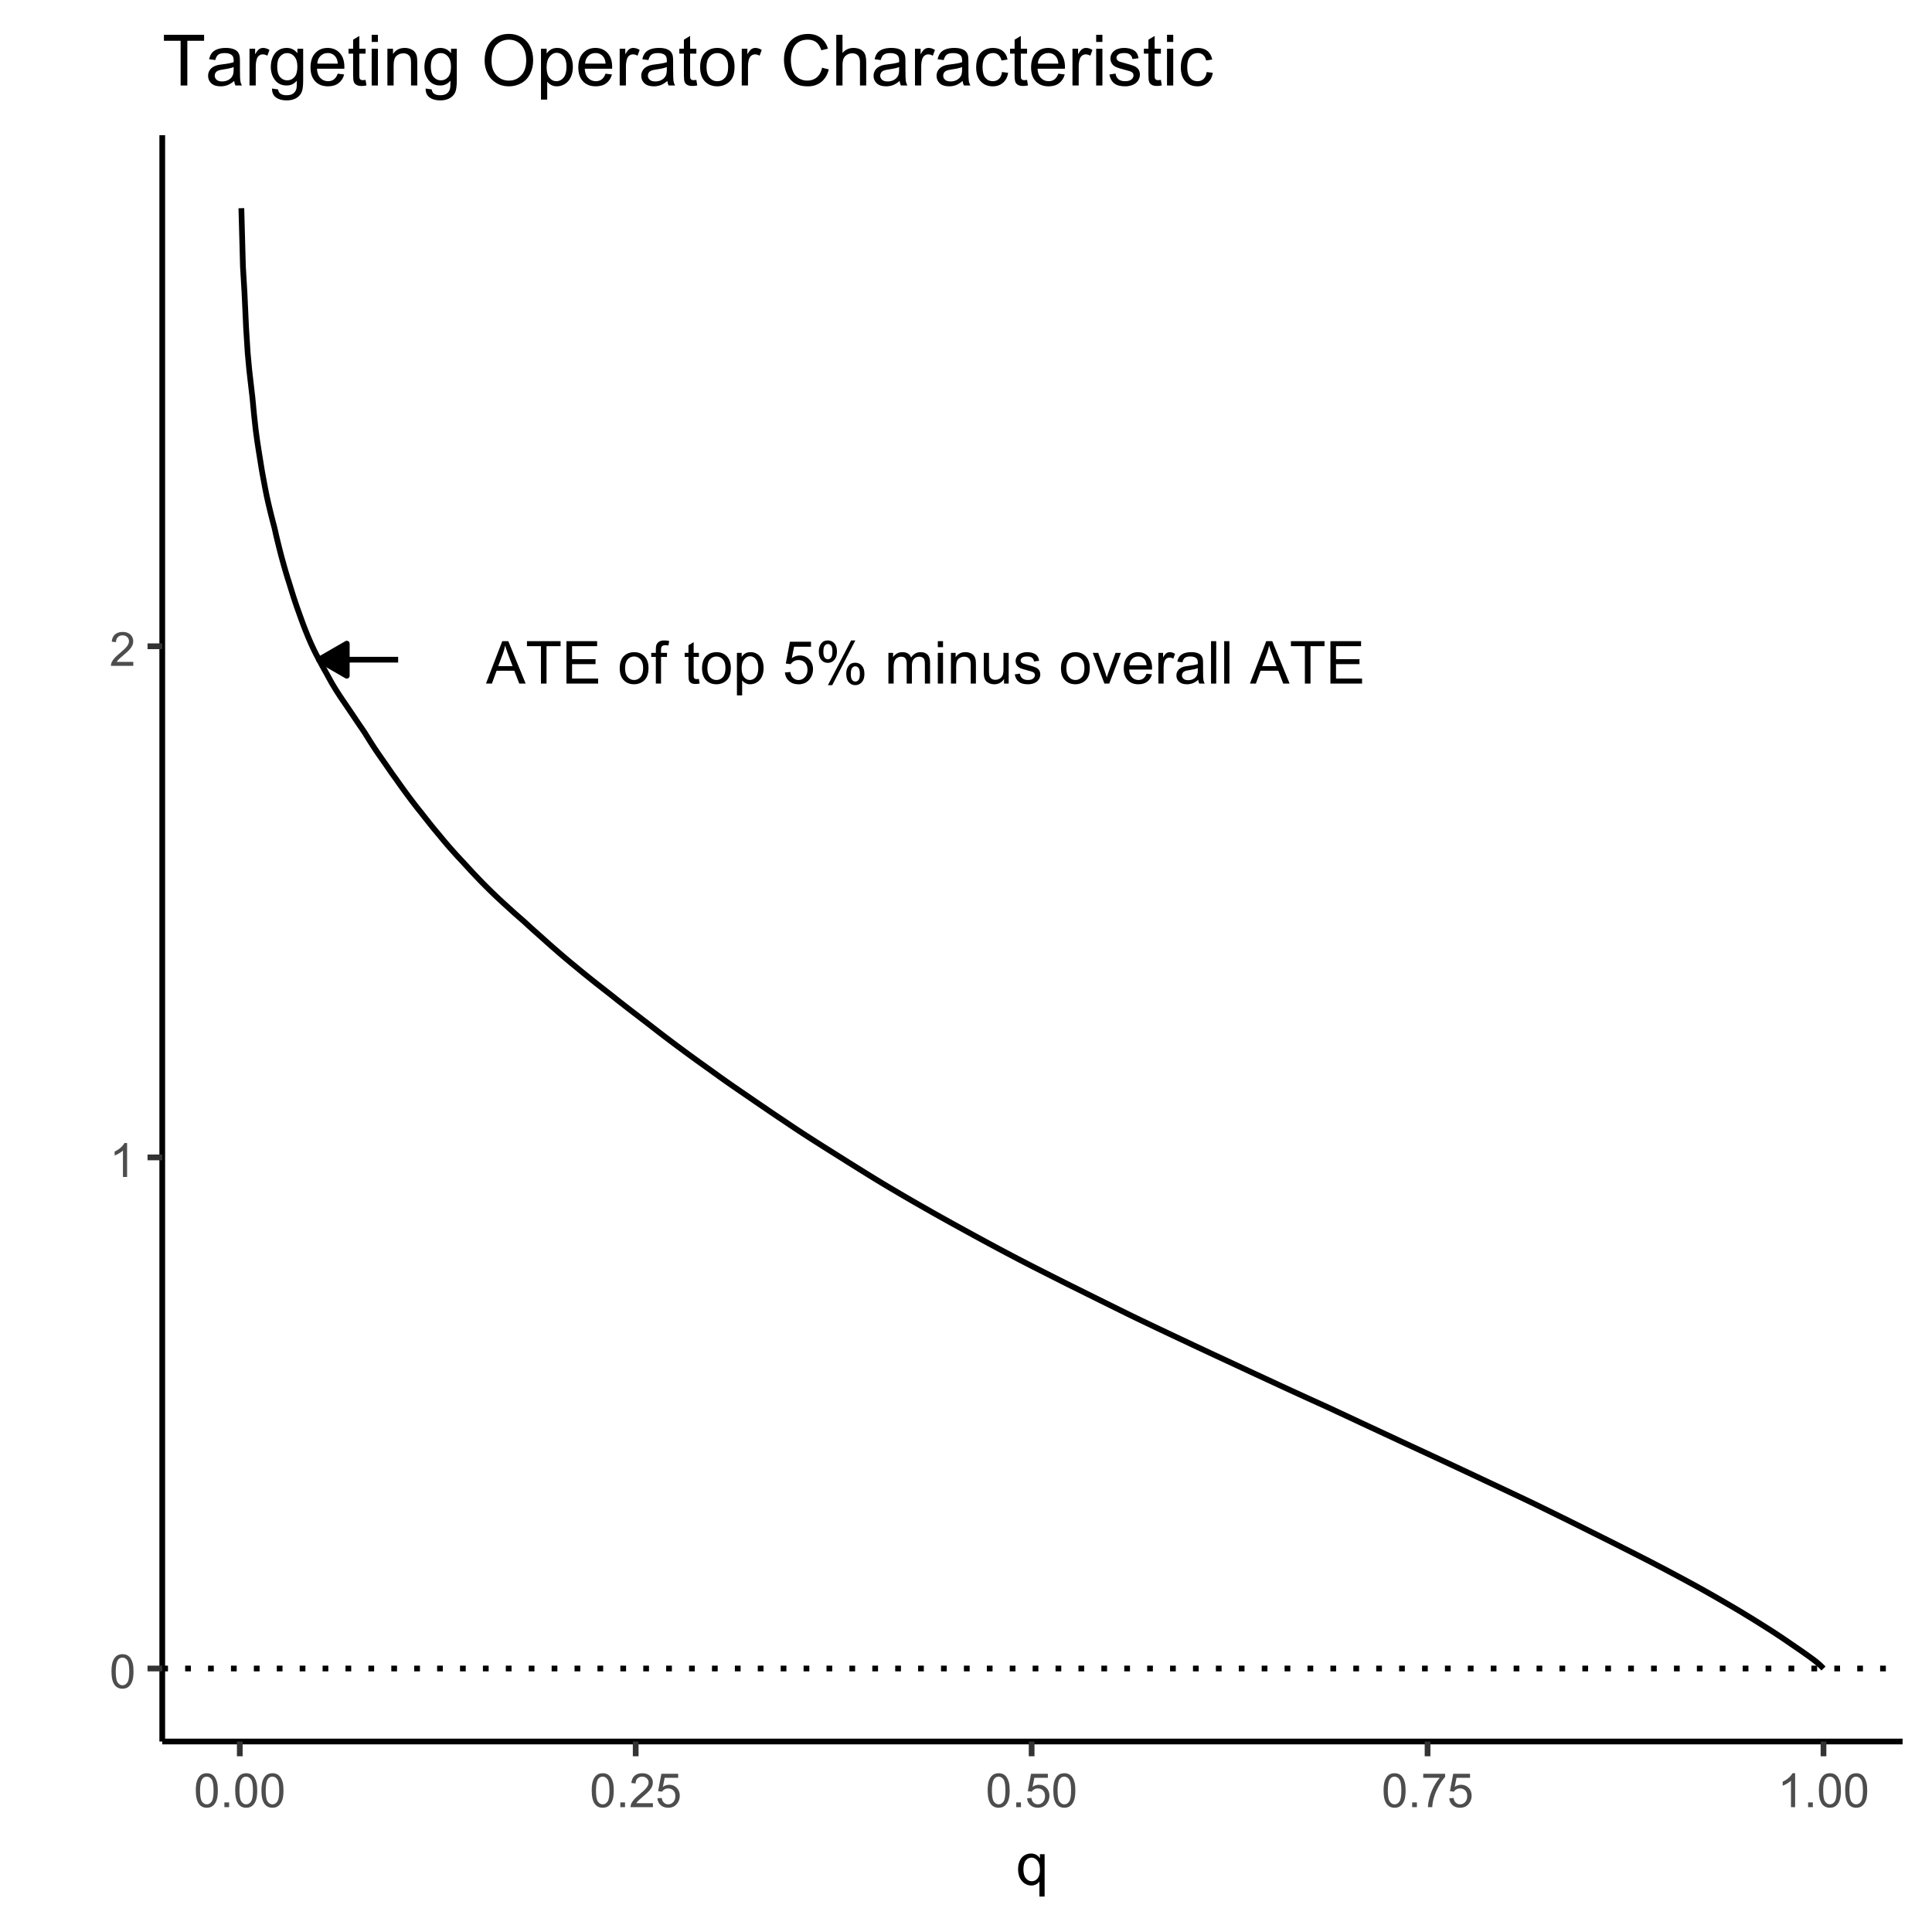 <?xml version="1.0" encoding="UTF-8"?>
<svg xmlns="http://www.w3.org/2000/svg" xmlns:xlink="http://www.w3.org/1999/xlink" width="360" height="360" viewBox="0 0 360 360">
<defs>
<g>
<g id="glyph-0-0">
<path d="M -0.016 0 L 3.02 -7.902 L 4.145 -7.902 L 7.379 0 L 6.188 0 L 5.266 -2.395 L 1.961 -2.395 L 1.094 0 L -0.016 0 M 2.266 -3.246 L 4.941 -3.246 L 4.117 -5.434 C 3.867 -6.098 3.68 -6.645 3.559 -7.074 C 3.457 -6.566 3.316 -6.062 3.133 -5.562 Z M 2.266 -3.246 "/>
</g>
<g id="glyph-0-1">
<path d="M 2.863 0 L 2.863 -6.969 L 0.258 -6.969 L 0.258 -7.902 L 6.523 -7.902 L 6.523 -6.969 L 3.906 -6.969 L 3.906 0 Z M 2.863 0 "/>
</g>
<g id="glyph-0-2">
<path d="M 0.875 0 L 0.875 -7.902 L 6.586 -7.902 L 6.586 -6.969 L 1.918 -6.969 L 1.918 -4.551 L 6.289 -4.551 L 6.289 -3.621 L 1.918 -3.621 L 1.918 -0.934 L 6.77 -0.934 L 6.77 0 Z M 0.875 0 "/>
</g>
<g id="glyph-0-3">
</g>
<g id="glyph-0-4">
<path d="M 0.367 -2.863 C 0.367 -3.922 0.66 -4.707 1.25 -5.219 C 1.742 -5.641 2.344 -5.855 3.051 -5.855 C 3.84 -5.855 4.48 -5.598 4.98 -5.082 C 5.48 -4.566 5.73 -3.852 5.73 -2.941 C 5.73 -2.207 5.621 -1.629 5.398 -1.203 C 5.176 -0.781 4.855 -0.453 4.434 -0.223 C 4.012 0.012 3.551 0.129 3.051 0.129 C 2.25 0.129 1.602 -0.129 1.109 -0.641 C 0.613 -1.156 0.367 -1.895 0.367 -2.863 M 1.363 -2.863 C 1.363 -2.129 1.523 -1.582 1.844 -1.215 C 2.164 -0.852 2.566 -0.668 3.051 -0.668 C 3.531 -0.668 3.934 -0.852 4.254 -1.219 C 4.574 -1.586 4.734 -2.145 4.734 -2.895 C 4.734 -3.602 4.57 -4.141 4.25 -4.504 C 3.93 -4.867 3.527 -5.051 3.051 -5.051 C 2.566 -5.051 2.164 -4.871 1.844 -4.508 C 1.523 -4.145 1.363 -3.594 1.363 -2.863 Z M 1.363 -2.863 "/>
</g>
<g id="glyph-0-5">
<path d="M 0.961 0 L 0.961 -4.969 L 0.102 -4.969 L 0.102 -5.727 L 0.961 -5.727 L 0.961 -6.332 C 0.961 -6.719 0.992 -7.004 1.062 -7.191 C 1.156 -7.441 1.32 -7.645 1.555 -7.801 C 1.789 -7.961 2.121 -8.039 2.543 -8.039 C 2.816 -8.039 3.121 -8.004 3.449 -7.941 L 3.305 -7.094 C 3.102 -7.129 2.914 -7.148 2.734 -7.148 C 2.438 -7.148 2.23 -7.086 2.109 -6.961 C 1.984 -6.832 1.926 -6.598 1.926 -6.254 L 1.926 -5.727 L 3.039 -5.727 L 3.039 -4.969 L 1.926 -4.969 L 1.926 0 Z M 0.961 0 "/>
</g>
<g id="glyph-0-6">
<path d="M 2.848 -0.867 L 2.984 -0.012 C 2.715 0.047 2.469 0.074 2.254 0.074 C 1.902 0.074 1.629 0.02 1.434 -0.09 C 1.238 -0.203 1.102 -0.348 1.023 -0.531 C 0.945 -0.711 0.906 -1.094 0.906 -1.676 L 0.906 -4.969 L 0.195 -4.969 L 0.195 -5.727 L 0.906 -5.727 L 0.906 -7.141 L 1.871 -7.723 L 1.871 -5.727 L 2.848 -5.727 L 2.848 -4.969 L 1.871 -4.969 L 1.871 -1.621 C 1.871 -1.348 1.887 -1.168 1.922 -1.09 C 1.957 -1.012 2.012 -0.945 2.09 -0.898 C 2.168 -0.852 2.277 -0.832 2.422 -0.832 C 2.527 -0.832 2.672 -0.844 2.848 -0.867 Z M 2.848 -0.867 "/>
</g>
<g id="glyph-0-7">
<path d="M 0.727 2.195 L 0.727 -5.727 L 1.613 -5.727 L 1.613 -4.98 C 1.82 -5.273 2.055 -5.488 2.316 -5.637 C 2.582 -5.781 2.898 -5.855 3.273 -5.855 C 3.762 -5.855 4.191 -5.727 4.566 -5.477 C 4.941 -5.227 5.223 -4.871 5.41 -4.41 C 5.602 -3.953 5.699 -3.453 5.699 -2.906 C 5.699 -2.32 5.594 -1.793 5.383 -1.324 C 5.172 -0.855 4.867 -0.496 4.465 -0.246 C 4.066 0.004 3.645 0.129 3.203 0.129 C 2.879 0.129 2.59 0.062 2.332 -0.074 C 2.074 -0.211 1.863 -0.383 1.699 -0.594 L 1.699 2.195 L 0.727 2.195 M 1.605 -2.828 C 1.605 -2.094 1.754 -1.551 2.055 -1.195 C 2.352 -0.844 2.715 -0.668 3.137 -0.668 C 3.57 -0.668 3.938 -0.852 4.246 -1.215 C 4.551 -1.582 4.707 -2.145 4.707 -2.91 C 4.707 -3.641 4.555 -4.188 4.254 -4.551 C 3.957 -4.914 3.598 -5.094 3.18 -5.094 C 2.766 -5.094 2.402 -4.902 2.082 -4.516 C 1.766 -4.129 1.605 -3.566 1.605 -2.828 Z M 1.605 -2.828 "/>
</g>
<g id="glyph-0-8">
<path d="M 0.457 -2.07 L 1.477 -2.156 C 1.551 -1.66 1.727 -1.289 2.004 -1.039 C 2.277 -0.789 2.609 -0.664 2.996 -0.664 C 3.465 -0.664 3.859 -0.84 4.184 -1.191 C 4.508 -1.543 4.668 -2.012 4.668 -2.594 C 4.668 -3.145 4.512 -3.582 4.203 -3.902 C 3.891 -4.223 3.484 -4.383 2.98 -4.383 C 2.668 -4.383 2.387 -4.312 2.133 -4.168 C 1.883 -4.027 1.684 -3.844 1.543 -3.617 L 0.629 -3.734 L 1.395 -7.793 L 5.324 -7.793 L 5.324 -6.867 L 2.172 -6.867 L 1.746 -4.742 C 2.223 -5.074 2.719 -5.238 3.238 -5.238 C 3.93 -5.238 4.512 -5 4.984 -4.523 C 5.461 -4.043 5.699 -3.43 5.699 -2.68 C 5.699 -1.965 5.488 -1.348 5.074 -0.824 C 4.566 -0.184 3.875 0.133 2.996 0.133 C 2.277 0.133 1.691 -0.066 1.238 -0.469 C 0.781 -0.871 0.523 -1.406 0.457 -2.07 Z M 0.457 -2.07 "/>
</g>
<g id="glyph-0-9">
<path d="M 0.641 -6.004 C 0.641 -6.57 0.785 -7.051 1.066 -7.445 C 1.352 -7.84 1.762 -8.039 2.301 -8.039 C 2.797 -8.039 3.207 -7.859 3.535 -7.508 C 3.859 -7.152 4.02 -6.633 4.02 -5.945 C 4.02 -5.277 3.855 -4.762 3.527 -4.402 C 3.199 -4.039 2.793 -3.859 2.312 -3.859 C 1.836 -3.859 1.438 -4.039 1.117 -4.395 C 0.801 -4.75 0.641 -5.285 0.641 -6.004 M 2.328 -7.367 C 2.09 -7.367 1.887 -7.266 1.727 -7.055 C 1.566 -6.848 1.488 -6.465 1.488 -5.906 C 1.488 -5.402 1.57 -5.043 1.73 -4.84 C 1.891 -4.633 2.09 -4.527 2.328 -4.527 C 2.574 -4.527 2.773 -4.633 2.934 -4.84 C 3.094 -5.051 3.176 -5.43 3.176 -5.984 C 3.176 -6.492 3.094 -6.852 2.934 -7.059 C 2.77 -7.266 2.57 -7.367 2.328 -7.367 M 2.336 0.293 L 6.656 -8.039 L 7.445 -8.039 L 3.137 0.293 L 2.336 0.293 M 5.75 -1.855 C 5.75 -2.422 5.895 -2.902 6.176 -3.297 C 6.461 -3.691 6.875 -3.887 7.418 -3.887 C 7.914 -3.887 8.324 -3.711 8.648 -3.355 C 8.973 -3 9.137 -2.48 9.137 -1.797 C 9.137 -1.125 8.973 -0.613 8.645 -0.25 C 8.316 0.109 7.906 0.293 7.422 0.293 C 6.945 0.293 6.547 0.113 6.23 -0.246 C 5.91 -0.602 5.75 -1.141 5.75 -1.855 M 7.445 -3.219 C 7.199 -3.219 6.996 -3.113 6.836 -2.906 C 6.68 -2.695 6.598 -2.312 6.598 -1.758 C 6.598 -1.254 6.68 -0.898 6.84 -0.691 C 7.004 -0.48 7.203 -0.379 7.438 -0.379 C 7.688 -0.379 7.891 -0.48 8.051 -0.691 C 8.211 -0.898 8.289 -1.281 8.289 -1.832 C 8.289 -2.344 8.211 -2.703 8.047 -2.906 C 7.887 -3.113 7.684 -3.219 7.445 -3.219 Z M 7.445 -3.219 "/>
</g>
<g id="glyph-0-10">
<path d="M 0.727 0 L 0.727 -5.727 L 1.594 -5.727 L 1.594 -4.922 C 1.773 -5.203 2.016 -5.426 2.312 -5.598 C 2.609 -5.77 2.949 -5.855 3.332 -5.855 C 3.754 -5.855 4.102 -5.766 4.375 -5.59 C 4.645 -5.414 4.836 -5.168 4.949 -4.852 C 5.402 -5.52 5.992 -5.855 6.715 -5.855 C 7.285 -5.855 7.723 -5.695 8.027 -5.383 C 8.332 -5.066 8.484 -4.582 8.484 -3.93 L 8.484 0 L 7.52 0 L 7.52 -3.605 C 7.52 -3.996 7.488 -4.273 7.426 -4.445 C 7.363 -4.613 7.25 -4.754 7.082 -4.855 C 6.918 -4.961 6.723 -5.012 6.5 -5.012 C 6.098 -5.012 5.766 -4.879 5.5 -4.613 C 5.23 -4.344 5.098 -3.914 5.098 -3.324 L 5.098 0 L 4.129 0 L 4.129 -3.719 C 4.129 -4.152 4.051 -4.473 3.891 -4.691 C 3.734 -4.906 3.477 -5.012 3.117 -5.012 C 2.844 -5.012 2.59 -4.941 2.359 -4.797 C 2.125 -4.652 1.957 -4.445 1.855 -4.168 C 1.75 -3.891 1.699 -3.492 1.699 -2.969 L 1.699 0 Z M 0.727 0 "/>
</g>
<g id="glyph-0-11">
<path d="M 0.734 -6.785 L 0.734 -7.902 L 1.703 -7.902 L 1.703 -6.785 L 0.734 -6.785 M 0.734 0 L 0.734 -5.727 L 1.703 -5.727 L 1.703 0 Z M 0.734 0 "/>
</g>
<g id="glyph-0-12">
<path d="M 0.727 0 L 0.727 -5.727 L 1.602 -5.727 L 1.602 -4.91 C 2.02 -5.539 2.629 -5.855 3.422 -5.855 C 3.77 -5.855 4.086 -5.793 4.375 -5.668 C 4.664 -5.543 4.879 -5.383 5.023 -5.18 C 5.168 -4.98 5.27 -4.738 5.324 -4.465 C 5.363 -4.285 5.379 -3.969 5.379 -3.52 L 5.379 0 L 4.41 0 L 4.41 -3.48 C 4.41 -3.879 4.371 -4.172 4.297 -4.367 C 4.223 -4.566 4.086 -4.723 3.895 -4.84 C 3.703 -4.953 3.477 -5.012 3.219 -5.012 C 2.805 -5.012 2.449 -4.883 2.148 -4.621 C 1.848 -4.355 1.699 -3.859 1.699 -3.125 L 1.699 0 Z M 0.727 0 "/>
</g>
<g id="glyph-0-13">
<path d="M 4.48 0 L 4.48 -0.84 C 4.035 -0.195 3.43 0.129 2.664 0.129 C 2.324 0.129 2.008 0.066 1.719 -0.066 C 1.426 -0.195 1.207 -0.355 1.066 -0.551 C 0.922 -0.75 0.824 -0.988 0.766 -1.273 C 0.727 -1.461 0.707 -1.766 0.707 -2.18 L 0.707 -5.727 L 1.676 -5.727 L 1.676 -2.551 C 1.676 -2.043 1.695 -1.703 1.734 -1.527 C 1.797 -1.27 1.926 -1.07 2.125 -0.926 C 2.32 -0.777 2.566 -0.707 2.855 -0.707 C 3.148 -0.707 3.422 -0.781 3.676 -0.93 C 3.93 -1.078 4.113 -1.281 4.219 -1.539 C 4.324 -1.797 4.379 -2.168 4.379 -2.656 L 4.379 -5.727 L 5.348 -5.727 L 5.348 0 Z M 4.48 0 "/>
</g>
<g id="glyph-0-14">
<path d="M 0.34 -1.707 L 1.301 -1.859 C 1.352 -1.477 1.504 -1.18 1.75 -0.977 C 1.996 -0.77 2.34 -0.668 2.781 -0.668 C 3.227 -0.668 3.559 -0.758 3.773 -0.941 C 3.988 -1.121 4.098 -1.336 4.098 -1.578 C 4.098 -1.797 4 -1.973 3.812 -2.098 C 3.68 -2.184 3.348 -2.293 2.82 -2.426 C 2.109 -2.605 1.613 -2.762 1.34 -2.891 C 1.066 -3.023 0.855 -3.203 0.715 -3.438 C 0.574 -3.668 0.5 -3.926 0.5 -4.203 C 0.5 -4.461 0.559 -4.695 0.676 -4.914 C 0.793 -5.129 0.953 -5.312 1.152 -5.457 C 1.305 -5.566 1.512 -5.66 1.77 -5.738 C 2.031 -5.816 2.312 -5.855 2.609 -5.855 C 3.059 -5.855 3.453 -5.789 3.793 -5.66 C 4.133 -5.531 4.383 -5.355 4.543 -5.133 C 4.707 -4.914 4.816 -4.617 4.879 -4.246 L 3.93 -4.117 C 3.887 -4.414 3.762 -4.645 3.555 -4.809 C 3.348 -4.973 3.055 -5.055 2.68 -5.055 C 2.234 -5.055 1.914 -4.984 1.727 -4.836 C 1.535 -4.688 1.438 -4.516 1.438 -4.316 C 1.438 -4.191 1.48 -4.078 1.559 -3.977 C 1.637 -3.875 1.762 -3.789 1.93 -3.719 C 2.027 -3.684 2.312 -3.602 2.785 -3.473 C 3.473 -3.289 3.953 -3.137 4.223 -3.02 C 4.496 -2.906 4.707 -2.734 4.863 -2.512 C 5.016 -2.289 5.094 -2.012 5.094 -1.684 C 5.094 -1.359 5 -1.055 4.812 -0.77 C 4.621 -0.484 4.352 -0.262 3.996 -0.105 C 3.637 0.051 3.234 0.129 2.785 0.129 C 2.043 0.129 1.477 -0.023 1.086 -0.336 C 0.695 -0.645 0.449 -1.102 0.34 -1.707 Z M 0.34 -1.707 "/>
</g>
<g id="glyph-0-15">
<path d="M 2.316 0 L 0.141 -5.727 L 1.164 -5.727 L 2.395 -2.297 C 2.527 -1.926 2.648 -1.543 2.762 -1.145 C 2.848 -1.445 2.965 -1.809 3.121 -2.23 L 4.395 -5.727 L 5.391 -5.727 L 3.223 0 Z M 2.316 0 "/>
</g>
<g id="glyph-0-16">
<path d="M 4.648 -1.844 L 5.648 -1.719 C 5.492 -1.133 5.199 -0.68 4.77 -0.355 C 4.344 -0.031 3.797 0.129 3.133 0.129 C 2.293 0.129 1.629 -0.129 1.141 -0.645 C 0.648 -1.16 0.402 -1.883 0.402 -2.812 C 0.402 -3.777 0.652 -4.523 1.148 -5.055 C 1.645 -5.59 2.289 -5.855 3.078 -5.855 C 3.844 -5.855 4.469 -5.594 4.953 -5.074 C 5.438 -4.551 5.68 -3.816 5.68 -2.875 C 5.68 -2.816 5.68 -2.73 5.676 -2.613 L 1.406 -2.613 C 1.441 -1.984 1.621 -1.504 1.941 -1.168 C 2.262 -0.836 2.66 -0.668 3.137 -0.668 C 3.492 -0.668 3.797 -0.762 4.047 -0.949 C 4.301 -1.137 4.5 -1.434 4.648 -1.844 M 1.461 -3.414 L 4.656 -3.414 C 4.613 -3.895 4.492 -4.254 4.289 -4.496 C 3.98 -4.871 3.582 -5.055 3.09 -5.055 C 2.645 -5.055 2.27 -4.906 1.965 -4.609 C 1.66 -4.312 1.492 -3.91 1.461 -3.414 Z M 1.461 -3.414 "/>
</g>
<g id="glyph-0-17">
<path d="M 0.719 0 L 0.719 -5.727 L 1.59 -5.727 L 1.59 -4.855 C 1.812 -5.262 2.02 -5.531 2.207 -5.66 C 2.395 -5.789 2.605 -5.855 2.828 -5.855 C 3.156 -5.855 3.488 -5.75 3.828 -5.543 L 3.492 -4.641 C 3.254 -4.781 3.02 -4.852 2.781 -4.852 C 2.57 -4.852 2.379 -4.789 2.211 -4.66 C 2.043 -4.531 1.922 -4.355 1.848 -4.129 C 1.742 -3.785 1.688 -3.406 1.688 -2.996 L 1.688 0 Z M 0.719 0 "/>
</g>
<g id="glyph-0-18">
<path d="M 4.465 -0.707 C 4.105 -0.402 3.758 -0.184 3.426 -0.059 C 3.094 0.066 2.738 0.129 2.355 0.129 C 1.727 0.129 1.242 -0.023 0.906 -0.332 C 0.566 -0.641 0.398 -1.031 0.398 -1.508 C 0.398 -1.789 0.461 -2.047 0.59 -2.277 C 0.719 -2.508 0.887 -2.695 1.09 -2.836 C 1.297 -2.977 1.531 -3.082 1.789 -3.152 C 1.98 -3.203 2.27 -3.254 2.652 -3.301 C 3.434 -3.391 4.012 -3.504 4.383 -3.633 C 4.387 -3.766 4.387 -3.852 4.387 -3.887 C 4.387 -4.281 4.297 -4.559 4.113 -4.723 C 3.863 -4.941 3.496 -5.051 3.008 -5.051 C 2.551 -5.051 2.215 -4.973 1.996 -4.812 C 1.781 -4.652 1.617 -4.367 1.516 -3.961 L 0.566 -4.09 C 0.652 -4.496 0.793 -4.824 0.992 -5.074 C 1.191 -5.324 1.477 -5.516 1.848 -5.652 C 2.223 -5.785 2.656 -5.855 3.148 -5.855 C 3.637 -5.855 4.035 -5.797 4.34 -5.68 C 4.645 -5.566 4.871 -5.422 5.012 -5.246 C 5.156 -5.074 5.258 -4.852 5.316 -4.586 C 5.348 -4.422 5.363 -4.125 5.363 -3.691 L 5.363 -2.398 C 5.363 -1.496 5.383 -0.926 5.426 -0.688 C 5.469 -0.449 5.547 -0.219 5.672 0 L 4.656 0 C 4.559 -0.203 4.492 -0.438 4.465 -0.707 M 4.383 -2.875 C 4.031 -2.73 3.504 -2.605 2.797 -2.508 C 2.398 -2.449 2.117 -2.383 1.953 -2.312 C 1.785 -2.242 1.66 -2.137 1.57 -1.996 C 1.48 -1.859 1.434 -1.707 1.434 -1.535 C 1.434 -1.277 1.531 -1.062 1.727 -0.891 C 1.922 -0.719 2.211 -0.629 2.586 -0.629 C 2.961 -0.629 3.293 -0.711 3.586 -0.875 C 3.875 -1.039 4.09 -1.262 4.227 -1.547 C 4.332 -1.766 4.383 -2.09 4.383 -2.516 Z M 4.383 -2.875 "/>
</g>
<g id="glyph-0-19">
<path d="M 0.707 0 L 0.707 -7.902 L 1.676 -7.902 L 1.676 0 Z M 0.707 0 "/>
</g>
<g id="glyph-1-0">
<path d="M 0.367 -3.105 C 0.367 -3.852 0.441 -4.449 0.594 -4.906 C 0.75 -5.359 0.977 -5.711 1.277 -5.957 C 1.582 -6.203 1.961 -6.324 2.418 -6.324 C 2.758 -6.324 3.055 -6.258 3.309 -6.121 C 3.562 -5.984 3.773 -5.789 3.941 -5.531 C 4.105 -5.277 4.238 -4.965 4.332 -4.594 C 4.426 -4.227 4.473 -3.73 4.473 -3.105 C 4.473 -2.367 4.398 -1.77 4.246 -1.316 C 4.094 -0.863 3.867 -0.512 3.562 -0.266 C 3.262 -0.016 2.879 0.109 2.418 0.109 C 1.812 0.109 1.336 -0.109 0.988 -0.547 C 0.574 -1.07 0.367 -1.922 0.367 -3.105 M 1.16 -3.105 C 1.16 -2.074 1.281 -1.383 1.523 -1.043 C 1.766 -0.699 2.062 -0.527 2.418 -0.527 C 2.773 -0.527 3.074 -0.699 3.316 -1.043 C 3.559 -1.387 3.68 -2.074 3.68 -3.105 C 3.68 -4.145 3.559 -4.832 3.316 -5.172 C 3.074 -5.516 2.773 -5.684 2.41 -5.684 C 2.055 -5.684 1.773 -5.535 1.559 -5.234 C 1.293 -4.852 1.16 -4.141 1.16 -3.105 Z M 1.16 -3.105 "/>
</g>
<g id="glyph-1-1">
<path d="M 3.277 0 L 2.504 0 L 2.504 -4.93 C 2.32 -4.75 2.074 -4.574 1.773 -4.395 C 1.469 -4.219 1.199 -4.086 0.957 -3.996 L 0.957 -4.742 C 1.391 -4.945 1.77 -5.195 2.094 -5.484 C 2.418 -5.773 2.645 -6.055 2.781 -6.324 L 3.277 -6.324 Z M 3.277 0 "/>
</g>
<g id="glyph-1-2">
<path d="M 4.43 -0.742 L 4.43 0 L 0.266 0 C 0.262 -0.188 0.289 -0.367 0.355 -0.539 C 0.461 -0.82 0.633 -1.102 0.867 -1.375 C 1.098 -1.648 1.438 -1.969 1.879 -2.328 C 2.562 -2.891 3.023 -3.336 3.266 -3.664 C 3.508 -3.992 3.625 -4.301 3.625 -4.594 C 3.625 -4.898 3.516 -5.16 3.297 -5.367 C 3.078 -5.578 2.793 -5.684 2.441 -5.684 C 2.066 -5.684 1.77 -5.574 1.547 -5.352 C 1.324 -5.125 1.211 -4.816 1.207 -4.422 L 0.414 -4.504 C 0.469 -5.098 0.672 -5.547 1.027 -5.859 C 1.383 -6.168 1.859 -6.324 2.457 -6.324 C 3.062 -6.324 3.539 -6.156 3.895 -5.824 C 4.246 -5.488 4.422 -5.07 4.422 -4.578 C 4.422 -4.324 4.371 -4.078 4.266 -3.832 C 4.164 -3.59 3.992 -3.332 3.754 -3.062 C 3.516 -2.793 3.117 -2.426 2.562 -1.957 C 2.098 -1.566 1.801 -1.301 1.668 -1.164 C 1.535 -1.023 1.426 -0.883 1.34 -0.742 Z M 4.43 -0.742 "/>
</g>
<g id="glyph-1-3">
<path d="M 0.801 0 L 0.801 -0.883 L 1.68 -0.883 L 1.68 0 Z M 0.801 0 "/>
</g>
<g id="glyph-1-4">
<path d="M 0.367 -1.648 L 1.176 -1.719 C 1.238 -1.324 1.379 -1.027 1.598 -0.828 C 1.816 -0.629 2.078 -0.527 2.391 -0.527 C 2.762 -0.527 3.078 -0.668 3.336 -0.949 C 3.594 -1.23 3.723 -1.602 3.723 -2.066 C 3.723 -2.508 3.598 -2.855 3.348 -3.109 C 3.102 -3.367 2.777 -3.492 2.375 -3.492 C 2.125 -3.492 1.902 -3.438 1.703 -3.324 C 1.5 -3.211 1.344 -3.062 1.23 -2.883 L 0.504 -2.977 L 1.113 -6.215 L 4.246 -6.215 L 4.246 -5.473 L 1.73 -5.473 L 1.391 -3.781 C 1.77 -4.043 2.168 -4.176 2.582 -4.176 C 3.133 -4.176 3.598 -3.984 3.977 -3.605 C 4.352 -3.223 4.543 -2.734 4.543 -2.137 C 4.543 -1.566 4.375 -1.074 4.043 -0.656 C 3.641 -0.148 3.09 0.109 2.391 0.109 C 1.816 0.109 1.348 -0.055 0.984 -0.375 C 0.625 -0.695 0.418 -1.121 0.367 -1.648 Z M 0.367 -1.648 "/>
</g>
<g id="glyph-1-5">
<path d="M 0.418 -5.473 L 0.418 -6.219 L 4.496 -6.219 L 4.496 -5.617 C 4.094 -5.188 3.695 -4.621 3.301 -3.914 C 2.91 -3.207 2.605 -2.48 2.391 -1.73 C 2.234 -1.203 2.137 -0.629 2.094 0 L 1.297 0 C 1.305 -0.496 1.402 -1.094 1.59 -1.797 C 1.777 -2.496 2.043 -3.176 2.391 -3.828 C 2.738 -4.477 3.109 -5.027 3.504 -5.473 Z M 0.418 -5.473 "/>
</g>
<g id="glyph-2-0">
<path d="M 4.359 2.188 L 4.359 -0.605 C 4.211 -0.395 4 -0.219 3.73 -0.082 C 3.461 0.059 3.172 0.129 2.867 0.129 C 2.191 0.129 1.609 -0.141 1.121 -0.684 C 0.633 -1.223 0.387 -1.965 0.387 -2.906 C 0.387 -3.48 0.484 -3.992 0.684 -4.445 C 0.883 -4.902 1.172 -5.246 1.551 -5.48 C 1.926 -5.715 2.344 -5.832 2.793 -5.832 C 3.5 -5.832 4.055 -5.535 4.457 -4.941 L 4.457 -5.703 L 5.328 -5.703 L 5.328 2.188 L 4.359 2.188 M 1.379 -2.867 C 1.379 -2.133 1.535 -1.582 1.844 -1.215 C 2.148 -0.848 2.52 -0.664 2.949 -0.664 C 3.359 -0.664 3.715 -0.84 4.012 -1.191 C 4.309 -1.539 4.457 -2.07 4.457 -2.781 C 4.457 -3.543 4.301 -4.113 3.988 -4.496 C 3.676 -4.879 3.309 -5.07 2.883 -5.07 C 2.465 -5.07 2.109 -4.891 1.816 -4.535 C 1.527 -4.18 1.379 -3.625 1.379 -2.867 Z M 1.379 -2.867 "/>
</g>
<g id="glyph-3-0">
<path d="M 3.422 0 L 3.422 -8.332 L 0.309 -8.332 L 0.309 -9.449 L 7.797 -9.449 L 7.797 -8.332 L 4.672 -8.332 L 4.672 0 Z M 3.422 0 "/>
</g>
<g id="glyph-3-1">
<path d="M 5.336 -0.844 C 4.906 -0.48 4.492 -0.223 4.098 -0.07 C 3.699 0.078 3.273 0.156 2.816 0.156 C 2.066 0.156 1.488 -0.027 1.082 -0.395 C 0.68 -0.766 0.477 -1.234 0.477 -1.805 C 0.477 -2.141 0.555 -2.445 0.707 -2.723 C 0.859 -3 1.059 -3.223 1.305 -3.391 C 1.551 -3.559 1.832 -3.684 2.141 -3.77 C 2.367 -3.832 2.711 -3.887 3.172 -3.945 C 4.109 -4.055 4.797 -4.188 5.238 -4.344 C 5.246 -4.504 5.246 -4.605 5.246 -4.648 C 5.246 -5.121 5.137 -5.453 4.918 -5.645 C 4.621 -5.906 4.18 -6.039 3.598 -6.039 C 3.051 -6.039 2.648 -5.945 2.387 -5.754 C 2.129 -5.562 1.938 -5.223 1.812 -4.738 L 0.676 -4.891 C 0.781 -5.379 0.949 -5.77 1.188 -6.066 C 1.422 -6.367 1.766 -6.598 2.211 -6.758 C 2.656 -6.918 3.176 -7 3.766 -7 C 4.348 -7 4.824 -6.93 5.188 -6.793 C 5.555 -6.656 5.82 -6.484 5.992 -6.273 C 6.164 -6.066 6.285 -5.805 6.355 -5.484 C 6.395 -5.289 6.414 -4.93 6.414 -4.414 L 6.414 -2.867 C 6.414 -1.789 6.438 -1.109 6.488 -0.82 C 6.535 -0.535 6.633 -0.262 6.781 0 L 5.57 0 C 5.449 -0.242 5.371 -0.523 5.336 -0.844 M 5.238 -3.434 C 4.82 -3.262 4.188 -3.117 3.344 -2.996 C 2.867 -2.93 2.531 -2.852 2.332 -2.766 C 2.137 -2.68 1.984 -2.555 1.875 -2.387 C 1.77 -2.223 1.715 -2.039 1.715 -1.836 C 1.715 -1.527 1.832 -1.27 2.066 -1.062 C 2.301 -0.855 2.641 -0.754 3.094 -0.754 C 3.539 -0.754 3.938 -0.852 4.285 -1.047 C 4.633 -1.242 4.891 -1.512 5.055 -1.852 C 5.176 -2.113 5.238 -2.5 5.238 -3.012 Z M 5.238 -3.434 "/>
</g>
<g id="glyph-3-2">
<path d="M 0.855 0 L 0.855 -6.844 L 1.902 -6.844 L 1.902 -5.809 C 2.168 -6.293 2.414 -6.613 2.641 -6.766 C 2.863 -6.922 3.113 -7 3.383 -7 C 3.773 -7 4.172 -6.875 4.578 -6.625 L 4.176 -5.551 C 3.895 -5.719 3.609 -5.801 3.324 -5.801 C 3.07 -5.801 2.844 -5.723 2.641 -5.57 C 2.441 -5.418 2.297 -5.207 2.211 -4.938 C 2.082 -4.523 2.016 -4.074 2.016 -3.582 L 2.016 0 Z M 0.855 0 "/>
</g>
<g id="glyph-3-3">
<path d="M 0.656 0.566 L 1.785 0.734 C 1.832 1.082 1.965 1.336 2.18 1.496 C 2.465 1.711 2.859 1.816 3.359 1.816 C 3.895 1.816 4.309 1.711 4.602 1.496 C 4.895 1.281 5.094 0.98 5.195 0.594 C 5.254 0.355 5.281 -0.141 5.277 -0.895 C 4.773 -0.297 4.141 0 3.383 0 C 2.441 0 1.715 -0.34 1.199 -1.02 C 0.684 -1.695 0.426 -2.512 0.426 -3.461 C 0.426 -4.113 0.543 -4.719 0.781 -5.27 C 1.016 -5.82 1.359 -6.246 1.809 -6.547 C 2.258 -6.848 2.785 -7 3.391 -7 C 4.199 -7 4.863 -6.672 5.387 -6.02 L 5.387 -6.844 L 6.457 -6.844 L 6.457 -0.93 C 6.457 0.137 6.352 0.895 6.133 1.336 C 5.914 1.781 5.57 2.133 5.102 2.391 C 4.633 2.648 4.051 2.777 3.363 2.777 C 2.547 2.777 1.887 2.594 1.387 2.227 C 0.883 1.859 0.641 1.305 0.656 0.566 M 1.617 -3.547 C 1.617 -2.648 1.797 -1.992 2.152 -1.578 C 2.508 -1.168 2.957 -0.961 3.492 -0.961 C 4.027 -0.961 4.473 -1.164 4.836 -1.574 C 5.195 -1.984 5.375 -2.629 5.375 -3.508 C 5.375 -4.344 5.191 -4.977 4.816 -5.402 C 4.445 -5.828 4 -6.039 3.473 -6.039 C 2.957 -6.039 2.52 -5.828 2.16 -5.41 C 1.797 -4.992 1.617 -4.371 1.617 -3.547 Z M 1.617 -3.547 "/>
</g>
<g id="glyph-3-4">
<path d="M 5.555 -2.203 L 6.754 -2.055 C 6.566 -1.355 6.215 -0.812 5.703 -0.426 C 5.191 -0.039 4.539 0.156 3.746 0.156 C 2.742 0.156 1.949 -0.152 1.363 -0.77 C 0.777 -1.387 0.484 -2.25 0.484 -3.363 C 0.484 -4.516 0.781 -5.41 1.371 -6.047 C 1.965 -6.68 2.734 -7 3.68 -7 C 4.594 -7 5.344 -6.688 5.922 -6.066 C 6.504 -5.441 6.793 -4.566 6.793 -3.434 C 6.793 -3.367 6.793 -3.262 6.785 -3.125 L 1.684 -3.125 C 1.727 -2.375 1.938 -1.797 2.32 -1.398 C 2.703 -1 3.18 -0.801 3.75 -0.801 C 4.176 -0.801 4.539 -0.91 4.84 -1.133 C 5.141 -1.359 5.379 -1.715 5.555 -2.203 M 1.746 -4.078 L 5.57 -4.078 C 5.516 -4.656 5.371 -5.086 5.129 -5.375 C 4.762 -5.82 4.281 -6.047 3.691 -6.047 C 3.16 -6.047 2.711 -5.867 2.348 -5.512 C 1.984 -5.152 1.785 -4.676 1.746 -4.078 Z M 1.746 -4.078 "/>
</g>
<g id="glyph-3-5">
<path d="M 3.402 -1.039 L 3.57 -0.012 C 3.242 0.055 2.953 0.09 2.695 0.09 C 2.273 0.09 1.945 0.023 1.715 -0.109 C 1.484 -0.242 1.32 -0.418 1.227 -0.637 C 1.129 -0.852 1.082 -1.309 1.082 -2.004 L 1.082 -5.941 L 0.23 -5.941 L 0.23 -6.844 L 1.082 -6.844 L 1.082 -8.539 L 2.238 -9.234 L 2.238 -6.844 L 3.402 -6.844 L 3.402 -5.941 L 2.238 -5.941 L 2.238 -1.941 C 2.238 -1.609 2.258 -1.395 2.297 -1.301 C 2.34 -1.207 2.406 -1.133 2.496 -1.078 C 2.59 -1.02 2.723 -0.992 2.895 -0.992 C 3.023 -0.992 3.191 -1.008 3.402 -1.039 Z M 3.402 -1.039 "/>
</g>
<g id="glyph-3-6">
<path d="M 0.875 -8.113 L 0.875 -9.449 L 2.035 -9.449 L 2.035 -8.113 L 0.875 -8.113 M 0.875 0 L 0.875 -6.844 L 2.035 -6.844 L 2.035 0 Z M 0.875 0 "/>
</g>
<g id="glyph-3-7">
<path d="M 0.871 0 L 0.871 -6.844 L 1.914 -6.844 L 1.914 -5.871 C 2.418 -6.625 3.145 -7 4.094 -7 C 4.504 -7 4.883 -6.926 5.23 -6.777 C 5.578 -6.629 5.836 -6.434 6.008 -6.195 C 6.18 -5.953 6.301 -5.668 6.367 -5.336 C 6.41 -5.121 6.434 -4.746 6.434 -4.207 L 6.434 0 L 5.273 0 L 5.273 -4.164 C 5.273 -4.637 5.227 -4.988 5.137 -5.223 C 5.047 -5.457 4.887 -5.645 4.656 -5.785 C 4.426 -5.926 4.156 -5.992 3.848 -5.992 C 3.355 -5.992 2.926 -5.836 2.57 -5.523 C 2.211 -5.211 2.031 -4.613 2.031 -3.738 L 2.031 0 Z M 0.871 0 "/>
</g>
<g id="glyph-3-8">
</g>
<g id="glyph-3-9">
<path d="M 0.637 -4.602 C 0.637 -6.172 1.059 -7.398 1.902 -8.285 C 2.742 -9.172 3.832 -9.617 5.164 -9.617 C 6.035 -9.617 6.82 -9.406 7.523 -8.992 C 8.223 -8.574 8.758 -7.992 9.125 -7.246 C 9.492 -6.504 9.676 -5.656 9.676 -4.711 C 9.676 -3.754 9.48 -2.895 9.094 -2.141 C 8.707 -1.383 8.16 -0.812 7.449 -0.422 C 6.742 -0.035 5.977 0.16 5.156 0.16 C 4.266 0.16 3.473 -0.055 2.773 -0.484 C 2.07 -0.914 1.539 -1.5 1.18 -2.242 C 0.82 -2.984 0.637 -3.773 0.637 -4.602 M 1.926 -4.582 C 1.926 -3.445 2.234 -2.547 2.844 -1.891 C 3.457 -1.238 4.227 -0.91 5.148 -0.91 C 6.09 -0.91 6.867 -1.238 7.473 -1.902 C 8.082 -2.562 8.387 -3.5 8.387 -4.719 C 8.387 -5.488 8.254 -6.16 7.996 -6.73 C 7.734 -7.305 7.355 -7.75 6.855 -8.066 C 6.355 -8.383 5.793 -8.539 5.168 -8.539 C 4.285 -8.539 3.523 -8.234 2.883 -7.629 C 2.246 -7.02 1.926 -6.004 1.926 -4.582 Z M 1.926 -4.582 "/>
</g>
<g id="glyph-3-10">
<path d="M 0.871 2.625 L 0.871 -6.844 L 1.926 -6.844 L 1.926 -5.957 C 2.176 -6.305 2.457 -6.566 2.773 -6.738 C 3.086 -6.914 3.465 -7 3.914 -7 C 4.496 -7 5.012 -6.848 5.461 -6.547 C 5.906 -6.246 6.242 -5.824 6.473 -5.277 C 6.699 -4.727 6.812 -4.129 6.812 -3.473 C 6.812 -2.773 6.688 -2.145 6.438 -1.582 C 6.184 -1.023 5.82 -0.594 5.34 -0.293 C 4.859 0.004 4.355 0.156 3.828 0.156 C 3.441 0.156 3.094 0.074 2.789 -0.09 C 2.48 -0.254 2.227 -0.461 2.031 -0.711 L 2.031 2.625 L 0.871 2.625 M 1.922 -3.383 C 1.922 -2.504 2.098 -1.852 2.457 -1.43 C 2.812 -1.008 3.242 -0.801 3.75 -0.801 C 4.266 -0.801 4.707 -1.016 5.074 -1.453 C 5.441 -1.891 5.625 -2.566 5.625 -3.48 C 5.625 -4.352 5.449 -5.004 5.09 -5.441 C 4.73 -5.875 4.301 -6.09 3.805 -6.09 C 3.309 -6.09 2.871 -5.859 2.492 -5.398 C 2.109 -4.938 1.922 -4.266 1.922 -3.383 Z M 1.922 -3.383 "/>
</g>
<g id="glyph-3-11">
<path d="M 0.438 -3.422 C 0.438 -4.691 0.789 -5.629 1.496 -6.238 C 2.082 -6.746 2.801 -7 3.648 -7 C 4.59 -7 5.359 -6.691 5.957 -6.074 C 6.551 -5.457 6.852 -4.605 6.852 -3.52 C 6.852 -2.637 6.719 -1.945 6.453 -1.441 C 6.191 -0.938 5.805 -0.543 5.301 -0.266 C 4.797 0.016 4.246 0.156 3.648 0.156 C 2.691 0.156 1.914 -0.152 1.324 -0.766 C 0.734 -1.383 0.438 -2.266 0.438 -3.422 M 1.629 -3.422 C 1.629 -2.547 1.82 -1.891 2.203 -1.453 C 2.586 -1.016 3.066 -0.801 3.648 -0.801 C 4.223 -0.801 4.703 -1.02 5.086 -1.457 C 5.469 -1.895 5.66 -2.562 5.66 -3.461 C 5.66 -4.309 5.465 -4.949 5.082 -5.387 C 4.699 -5.82 4.219 -6.039 3.648 -6.039 C 3.066 -6.039 2.586 -5.82 2.203 -5.387 C 1.82 -4.953 1.629 -4.301 1.629 -3.422 Z M 1.629 -3.422 "/>
</g>
<g id="glyph-3-12">
<path d="M 7.762 -3.312 L 9.012 -2.996 C 8.75 -1.969 8.277 -1.188 7.598 -0.648 C 6.914 -0.109 6.082 0.16 5.098 0.16 C 4.078 0.16 3.25 -0.047 2.613 -0.461 C 1.977 -0.875 1.488 -1.477 1.156 -2.262 C 0.824 -3.047 0.656 -3.895 0.656 -4.797 C 0.656 -5.777 0.844 -6.637 1.223 -7.371 C 1.598 -8.102 2.133 -8.66 2.828 -9.039 C 3.52 -9.418 4.285 -9.609 5.117 -9.609 C 6.062 -9.609 6.859 -9.371 7.504 -8.887 C 8.148 -8.406 8.598 -7.73 8.848 -6.859 L 7.617 -6.566 C 7.398 -7.254 7.082 -7.754 6.664 -8.07 C 6.246 -8.383 5.723 -8.539 5.094 -8.539 C 4.367 -8.539 3.758 -8.367 3.27 -8.02 C 2.785 -7.672 2.441 -7.203 2.242 -6.617 C 2.047 -6.031 1.945 -5.426 1.945 -4.801 C 1.945 -4 2.062 -3.297 2.297 -2.699 C 2.531 -2.098 2.895 -1.648 3.391 -1.352 C 3.883 -1.059 4.418 -0.91 4.996 -0.91 C 5.695 -0.91 6.289 -1.109 6.773 -1.516 C 7.258 -1.918 7.59 -2.52 7.762 -3.312 Z M 7.762 -3.312 "/>
</g>
<g id="glyph-3-13">
<path d="M 0.871 0 L 0.871 -9.449 L 2.031 -9.449 L 2.031 -6.059 C 2.57 -6.688 3.254 -7 4.078 -7 C 4.586 -7 5.027 -6.898 5.402 -6.699 C 5.773 -6.5 6.043 -6.223 6.203 -5.871 C 6.363 -5.52 6.445 -5.008 6.445 -4.336 L 6.445 0 L 5.285 0 L 5.285 -4.336 C 5.285 -4.918 5.16 -5.34 4.906 -5.605 C 4.656 -5.867 4.301 -6 3.84 -6 C 3.496 -6 3.176 -5.91 2.871 -5.734 C 2.57 -5.555 2.352 -5.312 2.223 -5.008 C 2.094 -4.703 2.031 -4.281 2.031 -3.746 L 2.031 0 Z M 0.871 0 "/>
</g>
<g id="glyph-3-14">
<path d="M 5.336 -2.508 L 6.477 -2.359 C 6.352 -1.574 6.035 -0.957 5.52 -0.512 C 5.008 -0.066 4.375 0.156 3.629 0.156 C 2.691 0.156 1.938 -0.152 1.371 -0.766 C 0.801 -1.375 0.516 -2.254 0.516 -3.398 C 0.516 -4.137 0.637 -4.781 0.883 -5.336 C 1.129 -5.891 1.5 -6.309 2 -6.582 C 2.5 -6.859 3.047 -7 3.637 -7 C 4.379 -7 4.988 -6.812 5.461 -6.438 C 5.934 -6.059 6.234 -5.527 6.367 -4.836 L 5.238 -4.66 C 5.133 -5.121 4.941 -5.465 4.668 -5.699 C 4.398 -5.93 4.066 -6.047 3.68 -6.047 C 3.098 -6.047 2.621 -5.836 2.258 -5.418 C 1.891 -5 1.707 -4.336 1.707 -3.43 C 1.707 -2.508 1.883 -1.84 2.238 -1.426 C 2.59 -1.008 3.047 -0.801 3.617 -0.801 C 4.07 -0.801 4.453 -0.938 4.758 -1.219 C 5.062 -1.496 5.254 -1.926 5.336 -2.508 Z M 5.336 -2.508 "/>
</g>
<g id="glyph-3-15">
<path d="M 0.406 -2.043 L 1.555 -2.223 C 1.617 -1.766 1.797 -1.41 2.09 -1.168 C 2.387 -0.922 2.797 -0.801 3.324 -0.801 C 3.859 -0.801 4.254 -0.906 4.512 -1.125 C 4.77 -1.34 4.898 -1.598 4.898 -1.887 C 4.898 -2.152 4.785 -2.355 4.559 -2.508 C 4.398 -2.609 4.004 -2.742 3.371 -2.898 C 2.52 -3.113 1.93 -3.301 1.602 -3.457 C 1.273 -3.613 1.023 -3.832 0.855 -4.109 C 0.684 -4.387 0.598 -4.691 0.598 -5.027 C 0.598 -5.332 0.668 -5.613 0.809 -5.875 C 0.949 -6.137 1.137 -6.352 1.379 -6.523 C 1.559 -6.656 1.805 -6.77 2.117 -6.859 C 2.43 -6.953 2.762 -7 3.121 -7 C 3.656 -7 4.129 -6.922 4.535 -6.766 C 4.941 -6.613 5.238 -6.402 5.434 -6.141 C 5.625 -5.875 5.762 -5.52 5.832 -5.078 L 4.699 -4.926 C 4.648 -5.277 4.496 -5.551 4.25 -5.75 C 4.004 -5.945 3.656 -6.047 3.203 -6.047 C 2.672 -6.047 2.289 -5.957 2.062 -5.781 C 1.836 -5.605 1.723 -5.398 1.723 -5.164 C 1.723 -5.012 1.77 -4.875 1.863 -4.758 C 1.957 -4.633 2.105 -4.527 2.309 -4.445 C 2.422 -4.402 2.766 -4.305 3.332 -4.152 C 4.152 -3.93 4.727 -3.754 5.051 -3.613 C 5.375 -3.473 5.629 -3.27 5.812 -3.004 C 6 -2.738 6.09 -2.406 6.09 -2.012 C 6.09 -1.625 5.977 -1.262 5.754 -0.918 C 5.527 -0.578 5.203 -0.312 4.777 -0.125 C 4.352 0.062 3.871 0.156 3.332 0.156 C 2.441 0.156 1.766 -0.031 1.297 -0.398 C 0.832 -0.77 0.535 -1.316 0.406 -2.043 Z M 0.406 -2.043 "/>
</g>
</g>
<clipPath id="clip-0">
<path clip-rule="nonzero" d="M 30.234 25.188 L 354.52 25.188 L 354.52 324.512 L 30.234 324.512 Z M 30.234 25.188 "/>
</clipPath>
<clipPath id="clip-1">
<path clip-rule="nonzero" d="M 30.234 310 L 354.52 310 L 354.52 312 L 30.234 312 Z M 30.234 310 "/>
</clipPath>
</defs>
<rect x="-36" y="-36" width="432" height="432" fill="rgb(100%, 100%, 100%)" fill-opacity="1"/>
<rect x="-36" y="-36" width="432" height="432" fill="rgb(100%, 100%, 100%)" fill-opacity="1"/>
<path fill="none" stroke-width="1.067" stroke-linecap="round" stroke-linejoin="round" stroke="rgb(100%, 100%, 100%)" stroke-opacity="1" stroke-miterlimit="10" d="M 0 360 L 360 360 L 360 0 L 0 0 Z M 0 360 "/>
<g clip-path="url(#clip-0)">
<path fill-rule="nonzero" fill="rgb(100%, 100%, 100%)" fill-opacity="1" d="M 30.234 324.508 L 354.52 324.508 L 354.52 25.184 L 30.234 25.184 Z M 30.234 324.508 "/>
</g>
<path fill="none" stroke-width="1.067" stroke-linecap="butt" stroke-linejoin="round" stroke="rgb(0%, 0%, 0%)" stroke-opacity="1" stroke-miterlimit="10" d="M 44.973 38.793 L 45.27 49.688 L 45.562 54.637 L 45.859 61.129 L 46.156 65.785 L 46.449 68.969 L 46.746 71.562 L 47.039 74.086 L 47.336 77.227 L 47.629 79.938 L 47.926 82.16 L 48.219 84.062 L 48.516 85.91 L 48.809 87.73 L 49.105 89.348 L 49.402 90.934 L 49.695 92.41 L 49.992 93.742 L 50.285 94.977 L 50.582 96.191 L 50.875 97.32 L 51.172 98.453 L 51.465 99.781 L 51.762 101.004 L 52.055 102.188 L 52.352 103.359 L 52.648 104.457 L 52.941 105.508 L 53.238 106.535 L 53.531 107.516 L 53.828 108.445 L 54.121 109.395 L 54.418 110.352 L 54.711 111.285 L 55.008 112.184 L 55.301 113.051 L 55.598 113.871 L 55.895 114.707 L 56.188 115.523 L 56.484 116.324 L 56.777 117.094 L 57.074 117.836 L 57.367 118.566 L 57.664 119.262 L 57.957 119.93 L 58.254 120.574 L 58.547 121.195 L 58.844 121.789 L 59.141 122.363 L 59.434 122.926 L 59.73 123.469 L 60.023 124.02 L 60.32 124.555 L 60.613 125.074 L 60.91 125.609 L 61.203 126.152 L 61.5 126.691 L 61.793 127.215 L 62.09 127.719 L 62.387 128.207 L 62.68 128.684 L 62.977 129.145 L 63.27 129.594 L 63.566 130.039 L 63.859 130.477 L 64.156 130.906 L 64.449 131.332 L 64.746 131.773 L 65.039 132.211 L 65.633 133.086 L 65.926 133.523 L 66.223 133.965 L 66.516 134.402 L 66.812 134.84 L 67.105 135.27 L 67.402 135.695 L 67.695 136.133 L 67.992 136.574 L 68.285 137.047 L 68.582 137.523 L 68.879 137.996 L 69.172 138.461 L 69.469 138.922 L 69.762 139.375 L 70.059 139.816 L 70.352 140.25 L 70.648 140.68 L 70.941 141.102 L 71.238 141.523 L 71.535 141.949 L 71.828 142.363 L 72.125 142.793 L 72.418 143.223 L 72.715 143.652 L 73.008 144.074 L 73.305 144.492 L 73.598 144.898 L 73.895 145.305 L 74.188 145.727 L 74.484 146.145 L 74.781 146.559 L 75.074 146.965 L 75.371 147.371 L 75.664 147.777 L 75.961 148.176 L 76.254 148.57 L 76.551 148.961 L 76.844 149.355 L 77.141 149.738 L 77.434 150.121 L 77.73 150.5 L 78.027 150.871 L 78.32 151.234 L 78.617 151.605 L 78.91 151.984 L 79.207 152.359 L 79.5 152.734 L 79.797 153.105 L 80.09 153.477 L 80.387 153.848 L 80.68 154.211 L 80.977 154.57 L 81.273 154.926 L 81.566 155.281 L 81.863 155.629 L 82.156 155.988 L 82.453 156.348 L 82.746 156.699 L 83.043 157.051 L 83.336 157.395 L 83.633 157.738 L 83.926 158.074 L 84.52 158.738 L 84.812 159.066 L 85.109 159.391 L 85.402 159.711 L 85.699 160.027 L 85.992 160.34 L 86.289 160.66 L 86.582 160.98 L 86.879 161.301 L 87.172 161.625 L 87.766 162.266 L 88.059 162.582 L 88.355 162.895 L 88.648 163.203 L 88.945 163.516 L 89.238 163.824 L 89.535 164.129 L 89.828 164.434 L 90.125 164.734 L 90.418 165.031 L 91.012 165.617 L 91.305 165.906 L 91.602 166.195 L 91.895 166.48 L 92.191 166.766 L 92.484 167.047 L 92.781 167.324 L 93.074 167.598 L 93.371 167.871 L 93.664 168.145 L 94.258 168.684 L 94.551 168.953 L 94.848 169.219 L 95.141 169.488 L 95.438 169.758 L 95.73 170.023 L 96.027 170.285 L 96.32 170.543 L 96.617 170.801 L 96.91 171.059 L 97.207 171.316 L 97.504 171.578 L 97.797 171.84 L 98.094 172.113 L 98.387 172.383 L 98.684 172.656 L 98.977 172.922 L 99.273 173.188 L 99.566 173.453 L 99.863 173.715 L 100.156 173.977 L 100.453 174.242 L 100.75 174.504 L 101.043 174.766 L 101.34 175.031 L 101.633 175.297 L 101.93 175.562 L 102.223 175.824 L 102.52 176.086 L 102.812 176.348 L 103.109 176.602 L 103.402 176.859 L 103.699 177.113 L 103.996 177.371 L 104.289 177.629 L 104.586 177.883 L 104.879 178.137 L 105.176 178.387 L 105.469 178.637 L 105.766 178.887 L 106.059 179.133 L 106.355 179.379 L 106.648 179.621 L 107.242 180.105 L 107.535 180.348 L 107.832 180.594 L 108.125 180.836 L 108.422 181.078 L 108.715 181.32 L 109.012 181.559 L 109.305 181.797 L 109.602 182.035 L 109.895 182.27 L 110.191 182.508 L 110.488 182.742 L 110.781 182.977 L 111.078 183.211 L 111.371 183.445 L 111.668 183.676 L 111.961 183.906 L 112.258 184.141 L 112.551 184.371 L 112.848 184.602 L 113.141 184.832 L 113.734 185.293 L 114.027 185.523 L 114.324 185.758 L 114.617 185.996 L 114.914 186.23 L 115.207 186.465 L 115.504 186.695 L 115.797 186.926 L 116.094 187.156 L 116.387 187.387 L 116.98 187.848 L 117.273 188.074 L 117.57 188.305 L 117.863 188.531 L 118.16 188.754 L 118.453 188.98 L 118.75 189.207 L 119.043 189.434 L 119.34 189.664 L 119.633 189.891 L 120.227 190.344 L 120.52 190.566 L 120.816 190.797 L 121.109 191.023 L 121.406 191.254 L 121.699 191.484 L 121.996 191.711 L 122.289 191.941 L 122.586 192.172 L 122.879 192.398 L 123.473 192.852 L 123.766 193.078 L 124.062 193.301 L 124.355 193.523 L 124.652 193.746 L 124.945 193.969 L 125.242 194.191 L 125.535 194.414 L 125.832 194.637 L 126.125 194.855 L 126.719 195.293 L 127.012 195.512 L 127.309 195.73 L 127.602 195.949 L 127.898 196.168 L 128.191 196.383 L 128.488 196.598 L 128.781 196.812 L 129.375 197.242 L 129.668 197.457 L 129.965 197.668 L 130.258 197.879 L 130.555 198.094 L 130.848 198.305 L 131.145 198.516 L 131.438 198.727 L 131.734 198.938 L 132.027 199.148 L 132.324 199.359 L 132.621 199.574 L 132.914 199.785 L 133.211 199.996 L 133.504 200.211 L 133.801 200.422 L 134.094 200.637 L 134.391 200.844 L 134.684 201.055 L 134.98 201.262 L 135.273 201.473 L 135.867 201.887 L 136.16 202.09 L 136.457 202.297 L 136.75 202.5 L 137.047 202.703 L 137.34 202.906 L 137.637 203.109 L 137.93 203.312 L 138.227 203.512 L 138.52 203.715 L 138.816 203.918 L 139.113 204.117 L 139.406 204.32 L 139.703 204.523 L 139.996 204.727 L 140.293 204.93 L 140.586 205.133 L 140.883 205.336 L 141.176 205.535 L 141.473 205.738 L 141.766 205.938 L 142.062 206.141 L 142.359 206.34 L 142.652 206.543 L 142.949 206.746 L 143.242 206.945 L 143.539 207.148 L 143.832 207.348 L 144.129 207.547 L 144.422 207.746 L 144.719 207.945 L 145.012 208.145 L 145.605 208.535 L 145.898 208.73 L 146.195 208.93 L 146.488 209.125 L 146.785 209.328 L 147.078 209.527 L 147.375 209.723 L 147.668 209.922 L 147.965 210.121 L 148.258 210.316 L 148.852 210.707 L 149.145 210.898 L 149.441 211.094 L 149.734 211.285 L 150.031 211.477 L 150.324 211.664 L 150.621 211.855 L 150.914 212.047 L 151.211 212.234 L 151.504 212.422 L 151.801 212.613 L 152.098 212.801 L 152.391 212.988 L 152.688 213.176 L 152.98 213.363 L 153.277 213.551 L 153.57 213.738 L 153.867 213.922 L 154.16 214.109 L 154.457 214.293 L 154.75 214.48 L 155.047 214.664 L 155.344 214.852 L 155.637 215.035 L 155.934 215.219 L 156.227 215.406 L 156.523 215.59 L 156.816 215.777 L 157.113 215.961 L 157.406 216.148 L 157.703 216.336 L 157.996 216.52 L 158.293 216.707 L 158.59 216.891 L 158.883 217.074 L 159.18 217.258 L 159.473 217.441 L 159.77 217.625 L 160.062 217.809 L 160.359 217.992 L 160.652 218.176 L 160.949 218.359 L 161.242 218.543 L 161.836 218.91 L 162.129 219.09 L 162.426 219.273 L 162.719 219.457 L 163.016 219.637 L 163.309 219.816 L 163.605 219.996 L 163.898 220.176 L 164.195 220.355 L 164.488 220.531 L 164.785 220.711 L 165.082 220.887 L 165.375 221.062 L 165.672 221.238 L 165.965 221.414 L 166.262 221.586 L 166.555 221.762 L 166.852 221.934 L 167.145 222.109 L 167.441 222.281 L 167.734 222.457 L 168.328 222.801 L 168.621 222.973 L 168.918 223.145 L 169.211 223.316 L 169.508 223.488 L 169.801 223.66 L 170.098 223.828 L 170.391 224 L 170.688 224.168 L 170.98 224.336 L 171.277 224.508 L 171.574 224.676 L 171.867 224.84 L 172.164 225.008 L 172.457 225.176 L 172.754 225.344 L 173.047 225.512 L 173.344 225.68 L 173.637 225.848 L 173.934 226.016 L 174.227 226.18 L 174.523 226.348 L 174.82 226.512 L 175.113 226.676 L 175.41 226.844 L 175.703 227.008 L 176 227.172 L 176.293 227.336 L 176.59 227.5 L 176.883 227.664 L 177.18 227.828 L 177.473 227.992 L 177.77 228.156 L 178.066 228.316 L 178.359 228.48 L 178.656 228.641 L 178.949 228.801 L 179.246 228.965 L 179.539 229.125 L 179.836 229.289 L 180.129 229.449 L 180.426 229.613 L 180.719 229.773 L 181.016 229.934 L 181.312 230.098 L 181.605 230.258 L 181.902 230.418 L 182.195 230.578 L 182.492 230.738 L 182.785 230.898 L 183.082 231.059 L 183.375 231.219 L 183.672 231.379 L 183.965 231.539 L 184.559 231.859 L 184.852 232.016 L 185.148 232.176 L 185.441 232.332 L 185.738 232.492 L 186.031 232.648 L 186.328 232.805 L 186.621 232.961 L 186.918 233.121 L 187.215 233.277 L 187.508 233.434 L 187.805 233.59 L 188.098 233.742 L 188.395 233.898 L 188.688 234.055 L 188.984 234.211 L 189.277 234.363 L 189.574 234.52 L 189.867 234.672 L 190.164 234.828 L 190.461 234.98 L 190.754 235.133 L 191.051 235.285 L 191.344 235.438 L 191.641 235.59 L 191.934 235.742 L 192.23 235.891 L 192.523 236.043 L 192.82 236.191 L 193.113 236.344 L 193.707 236.641 L 194 236.793 L 194.297 236.941 L 194.59 237.09 L 194.887 237.238 L 195.18 237.387 L 195.477 237.535 L 195.77 237.688 L 196.066 237.836 L 196.359 237.984 L 196.953 238.281 L 197.246 238.43 L 197.543 238.578 L 197.836 238.727 L 198.133 238.875 L 198.426 239.023 L 198.723 239.172 L 199.016 239.32 L 199.312 239.465 L 199.605 239.613 L 199.902 239.758 L 200.199 239.906 L 200.492 240.051 L 200.789 240.199 L 201.082 240.344 L 201.379 240.488 L 201.672 240.637 L 201.969 240.785 L 202.262 240.93 L 202.559 241.078 L 202.852 241.223 L 203.148 241.371 L 203.445 241.516 L 203.738 241.664 L 204.035 241.809 L 204.328 241.953 L 204.625 242.102 L 204.918 242.246 L 205.215 242.395 L 205.508 242.539 L 205.805 242.684 L 206.098 242.832 L 206.395 242.977 L 206.691 243.125 L 206.984 243.27 L 207.281 243.414 L 207.574 243.562 L 207.871 243.707 L 208.164 243.852 L 208.461 243.996 L 208.754 244.145 L 209.051 244.289 L 209.344 244.434 L 209.641 244.578 L 209.938 244.727 L 210.23 244.871 L 210.527 245.016 L 210.82 245.16 L 211.117 245.301 L 211.41 245.445 L 211.707 245.59 L 212 245.73 L 212.297 245.871 L 212.59 246.016 L 213.184 246.297 L 213.477 246.438 L 213.773 246.578 L 214.066 246.719 L 214.363 246.859 L 214.656 247 L 214.953 247.141 L 215.246 247.281 L 215.543 247.422 L 215.836 247.562 L 216.133 247.703 L 216.43 247.84 L 216.723 247.98 L 217.02 248.121 L 217.312 248.258 L 217.609 248.398 L 217.902 248.539 L 218.199 248.676 L 218.492 248.816 L 218.789 248.957 L 219.082 249.094 L 219.676 249.375 L 219.969 249.512 L 220.266 249.652 L 220.559 249.789 L 220.855 249.926 L 221.148 250.066 L 221.445 250.207 L 221.738 250.344 L 222.035 250.484 L 222.328 250.625 L 222.625 250.762 L 222.922 250.902 L 223.215 251.039 L 223.512 251.176 L 223.805 251.316 L 224.102 251.453 L 224.395 251.594 L 224.691 251.73 L 224.984 251.867 L 225.281 252.008 L 225.574 252.145 L 225.871 252.281 L 226.168 252.422 L 226.461 252.559 L 226.758 252.695 L 227.051 252.832 L 227.348 252.969 L 227.641 253.105 L 227.938 253.242 L 228.23 253.379 L 228.527 253.516 L 228.82 253.652 L 229.414 253.926 L 229.707 254.062 L 230.004 254.203 L 230.297 254.34 L 230.594 254.477 L 230.887 254.613 L 231.184 254.75 L 231.477 254.891 L 231.773 255.027 L 232.066 255.164 L 232.363 255.301 L 232.66 255.441 L 232.953 255.578 L 233.25 255.715 L 233.543 255.852 L 233.84 255.988 L 234.133 256.125 L 234.43 256.262 L 234.723 256.398 L 235.02 256.535 L 235.312 256.672 L 235.906 256.945 L 236.199 257.082 L 236.496 257.219 L 236.789 257.355 L 237.086 257.492 L 237.379 257.629 L 237.676 257.766 L 237.969 257.902 L 238.266 258.043 L 238.559 258.18 L 238.855 258.316 L 239.152 258.449 L 239.445 258.586 L 239.742 258.723 L 240.035 258.859 L 240.332 258.996 L 240.625 259.129 L 240.922 259.266 L 241.215 259.398 L 241.512 259.535 L 241.805 259.668 L 242.398 259.941 L 242.691 260.074 L 242.988 260.211 L 243.281 260.344 L 243.578 260.48 L 243.871 260.613 L 244.168 260.746 L 244.461 260.883 L 245.055 261.148 L 245.348 261.281 L 245.645 261.418 L 245.938 261.551 L 246.234 261.684 L 246.527 261.82 L 246.824 261.953 L 247.117 262.086 L 247.414 262.223 L 247.707 262.359 L 248.301 262.633 L 248.594 262.77 L 248.891 262.91 L 249.184 263.047 L 249.48 263.184 L 249.773 263.32 L 250.07 263.457 L 250.363 263.594 L 250.66 263.734 L 250.953 263.871 L 251.25 264.008 L 251.547 264.148 L 251.84 264.285 L 252.137 264.422 L 252.43 264.562 L 252.727 264.699 L 253.02 264.836 L 253.316 264.973 L 253.609 265.113 L 253.906 265.25 L 254.199 265.387 L 254.496 265.523 L 254.793 265.664 L 255.086 265.801 L 255.383 265.938 L 255.676 266.074 L 255.973 266.211 L 256.266 266.348 L 256.562 266.484 L 256.855 266.625 L 257.152 266.762 L 257.445 266.898 L 257.742 267.035 L 258.039 267.176 L 258.332 267.312 L 258.629 267.449 L 258.922 267.586 L 259.219 267.727 L 259.512 267.863 L 259.809 268 L 260.102 268.137 L 260.398 268.277 L 260.691 268.414 L 261.285 268.688 L 261.578 268.824 L 261.875 268.961 L 262.168 269.098 L 262.465 269.234 L 262.758 269.371 L 263.055 269.508 L 263.348 269.645 L 263.645 269.781 L 263.938 269.918 L 264.531 270.191 L 264.824 270.328 L 265.121 270.465 L 265.414 270.602 L 265.711 270.738 L 266.004 270.875 L 266.301 271.012 L 266.594 271.152 L 266.891 271.289 L 267.184 271.426 L 267.777 271.699 L 268.07 271.836 L 268.367 271.973 L 268.66 272.109 L 268.957 272.246 L 269.25 272.383 L 269.547 272.52 L 269.84 272.656 L 270.137 272.793 L 270.43 272.934 L 271.023 273.207 L 271.316 273.348 L 271.613 273.484 L 271.906 273.621 L 272.203 273.762 L 272.496 273.898 L 272.793 274.035 L 273.086 274.176 L 273.383 274.312 L 273.676 274.453 L 274.27 274.727 L 274.562 274.867 L 274.859 275.004 L 275.152 275.145 L 275.449 275.281 L 275.742 275.422 L 276.039 275.562 L 276.332 275.699 L 276.629 275.84 L 276.922 275.977 L 277.219 276.117 L 277.516 276.254 L 277.809 276.395 L 278.105 276.531 L 278.398 276.668 L 278.695 276.809 L 278.988 276.945 L 279.285 277.086 L 279.578 277.223 L 279.875 277.363 L 280.168 277.504 L 280.465 277.641 L 280.762 277.781 L 281.055 277.918 L 281.352 278.059 L 281.645 278.199 L 281.941 278.336 L 282.234 278.477 L 282.531 278.613 L 282.824 278.754 L 283.121 278.895 L 283.414 279.031 L 284.008 279.312 L 284.301 279.453 L 284.598 279.594 L 284.891 279.734 L 285.188 279.875 L 285.48 280.016 L 285.777 280.156 L 286.07 280.301 L 286.367 280.445 L 286.66 280.586 L 287.254 280.875 L 287.547 281.02 L 287.844 281.164 L 288.137 281.309 L 288.434 281.453 L 288.727 281.598 L 289.023 281.742 L 289.316 281.887 L 289.613 282.031 L 289.906 282.176 L 290.203 282.32 L 290.5 282.469 L 290.793 282.613 L 291.09 282.758 L 291.383 282.902 L 291.68 283.047 L 291.973 283.191 L 292.27 283.34 L 292.562 283.488 L 292.859 283.633 L 293.152 283.781 L 293.449 283.926 L 293.746 284.074 L 294.039 284.219 L 294.336 284.367 L 294.629 284.512 L 294.926 284.66 L 295.219 284.809 L 295.516 284.953 L 295.809 285.102 L 296.105 285.25 L 296.398 285.395 L 296.992 285.691 L 297.285 285.836 L 297.582 285.984 L 297.875 286.133 L 298.172 286.277 L 298.465 286.426 L 298.762 286.574 L 299.055 286.719 L 299.352 286.867 L 299.645 287.016 L 299.941 287.16 L 300.238 287.309 L 300.531 287.457 L 300.828 287.605 L 301.121 287.754 L 301.418 287.902 L 301.711 288.051 L 302.008 288.199 L 302.301 288.352 L 302.895 288.648 L 303.188 288.797 L 303.484 288.945 L 303.777 289.094 L 304.074 289.242 L 304.367 289.395 L 304.664 289.543 L 304.957 289.695 L 305.254 289.844 L 305.547 289.992 L 306.141 290.297 L 306.434 290.445 L 306.73 290.598 L 307.023 290.746 L 307.32 290.898 L 307.613 291.051 L 307.91 291.203 L 308.203 291.359 L 308.5 291.512 L 308.793 291.668 L 309.387 291.973 L 309.68 292.129 L 309.977 292.281 L 310.27 292.438 L 310.566 292.594 L 310.859 292.75 L 311.156 292.906 L 311.449 293.066 L 311.746 293.223 L 312.039 293.379 L 312.336 293.535 L 312.633 293.695 L 312.926 293.852 L 313.223 294.008 L 313.516 294.168 L 313.812 294.324 L 314.105 294.484 L 314.402 294.645 L 314.695 294.805 L 314.992 294.965 L 315.285 295.125 L 315.879 295.445 L 316.172 295.609 L 316.469 295.77 L 316.762 295.934 L 317.059 296.098 L 317.352 296.262 L 317.648 296.43 L 317.941 296.594 L 318.238 296.762 L 318.531 296.93 L 318.828 297.098 L 319.125 297.262 L 319.418 297.434 L 319.715 297.602 L 320.008 297.773 L 320.305 297.941 L 320.598 298.113 L 320.895 298.281 L 321.188 298.453 L 321.484 298.625 L 321.777 298.797 L 322.371 299.141 L 322.664 299.312 L 322.961 299.484 L 323.254 299.66 L 323.551 299.832 L 323.844 300.004 L 324.141 300.184 L 324.434 300.359 L 324.73 300.539 L 325.023 300.719 L 325.617 301.078 L 325.91 301.262 L 326.207 301.441 L 326.5 301.621 L 326.797 301.805 L 327.09 301.988 L 327.387 302.172 L 327.68 302.355 L 327.977 302.543 L 328.27 302.727 L 328.566 302.914 L 328.863 303.098 L 329.156 303.285 L 329.453 303.473 L 329.746 303.656 L 330.043 303.848 L 330.336 304.035 L 330.633 304.227 L 330.926 304.422 L 331.223 304.617 L 331.516 304.812 L 331.812 305.008 L 332.109 305.207 L 332.402 305.406 L 332.699 305.605 L 332.992 305.809 L 333.289 306.008 L 333.582 306.211 L 333.879 306.414 L 334.172 306.617 L 334.469 306.82 L 334.762 307.023 L 335.059 307.223 L 335.355 307.426 L 335.648 307.629 L 335.945 307.836 L 336.238 308.043 L 336.535 308.254 L 336.828 308.461 L 337.125 308.672 L 337.418 308.891 L 337.715 309.105 L 338.008 309.328 L 338.305 309.551 L 338.602 309.797 L 338.895 310.047 L 339.191 310.309 L 339.484 310.598 L 339.781 310.902 "/>
<g clip-path="url(#clip-1)">
<path fill="none" stroke-width="1.067" stroke-linecap="butt" stroke-linejoin="round" stroke="rgb(0%, 0%, 0%)" stroke-opacity="1" stroke-dasharray="1.067 3.201" stroke-miterlimit="10" d="M 30.234 310.902 L 354.52 310.902 "/>
</g>
<g fill="rgb(0%, 0%, 0%)" fill-opacity="1">
<use xlink:href="#glyph-0-0" x="90.57" y="127.375"/>
<use xlink:href="#glyph-0-1" x="97.934" y="127.375"/>
<use xlink:href="#glyph-0-2" x="104.677" y="127.375"/>
<use xlink:href="#glyph-0-3" x="112.041" y="127.375"/>
<use xlink:href="#glyph-0-4" x="115.108" y="127.375"/>
<use xlink:href="#glyph-0-5" x="121.247" y="127.375"/>
<use xlink:href="#glyph-0-3" x="124.315" y="127.375"/>
<use xlink:href="#glyph-0-6" x="127.382" y="127.375"/>
<use xlink:href="#glyph-0-4" x="130.449" y="127.375"/>
<use xlink:href="#glyph-0-7" x="136.589" y="127.375"/>
<use xlink:href="#glyph-0-3" x="142.728" y="127.375"/>
<use xlink:href="#glyph-0-8" x="145.796" y="127.375"/>
<use xlink:href="#glyph-0-9" x="151.935" y="127.375"/>
<use xlink:href="#glyph-0-3" x="161.751" y="127.375"/>
<use xlink:href="#glyph-0-10" x="164.819" y="127.375"/>
<use xlink:href="#glyph-0-11" x="174.015" y="127.375"/>
<use xlink:href="#glyph-0-12" x="176.467" y="127.375"/>
<use xlink:href="#glyph-0-13" x="182.607" y="127.375"/>
<use xlink:href="#glyph-0-14" x="188.747" y="127.375"/>
<use xlink:href="#glyph-0-3" x="194.267" y="127.375"/>
<use xlink:href="#glyph-0-4" x="197.334" y="127.375"/>
<use xlink:href="#glyph-0-15" x="203.474" y="127.375"/>
<use xlink:href="#glyph-0-16" x="208.993" y="127.375"/>
<use xlink:href="#glyph-0-17" x="215.133" y="127.375"/>
<use xlink:href="#glyph-0-18" x="218.809" y="127.375"/>
<use xlink:href="#glyph-0-19" x="224.949" y="127.375"/>
<use xlink:href="#glyph-0-19" x="227.402" y="127.375"/>
<use xlink:href="#glyph-0-3" x="229.854" y="127.375"/>
<use xlink:href="#glyph-0-0" x="232.922" y="127.375"/>
<use xlink:href="#glyph-0-1" x="240.285" y="127.375"/>
<use xlink:href="#glyph-0-2" x="247.029" y="127.375"/>
</g>
<path fill="none" stroke-width="1.067" stroke-linecap="butt" stroke-linejoin="round" stroke="rgb(0%, 0%, 0%)" stroke-opacity="1" stroke-miterlimit="10" d="M 74.188 122.926 L 59.434 122.926 "/>
<path fill-rule="nonzero" fill="rgb(0%, 0%, 0%)" fill-opacity="1" stroke-width="1.067" stroke-linecap="butt" stroke-linejoin="round" stroke="rgb(0%, 0%, 0%)" stroke-opacity="1" stroke-miterlimit="10" d="M 64.617 119.93 L 59.434 122.926 L 64.617 125.918 Z M 64.617 119.93 "/>
<path fill="none" stroke-width="1.067" stroke-linecap="butt" stroke-linejoin="round" stroke="rgb(0%, 0%, 0%)" stroke-opacity="1" stroke-miterlimit="10" d="M 30.234 324.508 L 30.234 25.188 "/>
<g fill="rgb(30.196%, 30.196%, 30.196%)" fill-opacity="1">
<use xlink:href="#glyph-1-0" x="20.406" y="314.555"/>
</g>
<g fill="rgb(30.196%, 30.196%, 30.196%)" fill-opacity="1">
<use xlink:href="#glyph-1-1" x="20.406" y="219.312"/>
</g>
<g fill="rgb(30.196%, 30.196%, 30.196%)" fill-opacity="1">
<use xlink:href="#glyph-1-2" x="20.406" y="124.074"/>
</g>
<path fill="none" stroke-width="1.067" stroke-linecap="butt" stroke-linejoin="round" stroke="rgb(20%, 20%, 20%)" stroke-opacity="1" stroke-miterlimit="10" d="M 27.492 310.902 L 30.234 310.902 "/>
<path fill="none" stroke-width="1.067" stroke-linecap="butt" stroke-linejoin="round" stroke="rgb(20%, 20%, 20%)" stroke-opacity="1" stroke-miterlimit="10" d="M 27.492 215.664 L 30.234 215.664 "/>
<path fill="none" stroke-width="1.067" stroke-linecap="butt" stroke-linejoin="round" stroke="rgb(20%, 20%, 20%)" stroke-opacity="1" stroke-miterlimit="10" d="M 27.492 120.422 L 30.234 120.422 "/>
<path fill="none" stroke-width="1.067" stroke-linecap="butt" stroke-linejoin="round" stroke="rgb(0%, 0%, 0%)" stroke-opacity="1" stroke-miterlimit="10" d="M 30.234 324.508 L 354.52 324.508 "/>
<path fill="none" stroke-width="1.067" stroke-linecap="butt" stroke-linejoin="round" stroke="rgb(20%, 20%, 20%)" stroke-opacity="1" stroke-miterlimit="10" d="M 44.68 327.25 L 44.68 324.508 "/>
<path fill="none" stroke-width="1.067" stroke-linecap="butt" stroke-linejoin="round" stroke="rgb(20%, 20%, 20%)" stroke-opacity="1" stroke-miterlimit="10" d="M 118.453 327.25 L 118.453 324.508 "/>
<path fill="none" stroke-width="1.067" stroke-linecap="butt" stroke-linejoin="round" stroke="rgb(20%, 20%, 20%)" stroke-opacity="1" stroke-miterlimit="10" d="M 192.23 327.25 L 192.23 324.508 "/>
<path fill="none" stroke-width="1.067" stroke-linecap="butt" stroke-linejoin="round" stroke="rgb(20%, 20%, 20%)" stroke-opacity="1" stroke-miterlimit="10" d="M 266.004 327.25 L 266.004 324.508 "/>
<path fill="none" stroke-width="1.067" stroke-linecap="butt" stroke-linejoin="round" stroke="rgb(20%, 20%, 20%)" stroke-opacity="1" stroke-miterlimit="10" d="M 339.781 327.25 L 339.781 324.508 "/>
<g fill="rgb(30.196%, 30.196%, 30.196%)" fill-opacity="1">
<use xlink:href="#glyph-1-0" x="36.117" y="336.738"/>
<use xlink:href="#glyph-1-3" x="41.011" y="336.738"/>
<use xlink:href="#glyph-1-0" x="43.456" y="336.738"/>
<use xlink:href="#glyph-1-0" x="48.35" y="336.738"/>
</g>
<g fill="rgb(30.196%, 30.196%, 30.196%)" fill-opacity="1">
<use xlink:href="#glyph-1-0" x="109.891" y="336.738"/>
<use xlink:href="#glyph-1-3" x="114.785" y="336.738"/>
<use xlink:href="#glyph-1-2" x="117.23" y="336.738"/>
<use xlink:href="#glyph-1-4" x="122.124" y="336.738"/>
</g>
<g fill="rgb(30.196%, 30.196%, 30.196%)" fill-opacity="1">
<use xlink:href="#glyph-1-0" x="183.668" y="336.738"/>
<use xlink:href="#glyph-1-3" x="188.562" y="336.738"/>
<use xlink:href="#glyph-1-4" x="191.007" y="336.738"/>
<use xlink:href="#glyph-1-0" x="195.901" y="336.738"/>
</g>
<g fill="rgb(30.196%, 30.196%, 30.196%)" fill-opacity="1">
<use xlink:href="#glyph-1-0" x="257.441" y="336.738"/>
<use xlink:href="#glyph-1-3" x="262.336" y="336.738"/>
<use xlink:href="#glyph-1-5" x="264.78" y="336.738"/>
<use xlink:href="#glyph-1-4" x="269.675" y="336.738"/>
</g>
<g fill="rgb(30.196%, 30.196%, 30.196%)" fill-opacity="1">
<use xlink:href="#glyph-1-1" x="331.219" y="336.738"/>
<use xlink:href="#glyph-1-3" x="336.113" y="336.738"/>
<use xlink:href="#glyph-1-0" x="338.558" y="336.738"/>
<use xlink:href="#glyph-1-0" x="343.452" y="336.738"/>
</g>
<g fill="rgb(0%, 0%, 0%)" fill-opacity="1">
<use xlink:href="#glyph-2-0" x="189.32" y="351.207"/>
</g>
<g fill="rgb(0%, 0%, 0%)" fill-opacity="1">
<use xlink:href="#glyph-3-0" x="30.234" y="15.93"/>
<use xlink:href="#glyph-3-1" x="38.297" y="15.93"/>
<use xlink:href="#glyph-3-2" x="45.639" y="15.93"/>
<use xlink:href="#glyph-3-3" x="50.034" y="15.93"/>
<use xlink:href="#glyph-3-4" x="57.376" y="15.93"/>
<use xlink:href="#glyph-3-5" x="64.717" y="15.93"/>
<use xlink:href="#glyph-3-6" x="68.384" y="15.93"/>
<use xlink:href="#glyph-3-7" x="71.317" y="15.93"/>
<use xlink:href="#glyph-3-3" x="78.658" y="15.93"/>
<use xlink:href="#glyph-3-8" x="85.999" y="15.93"/>
<use xlink:href="#glyph-3-9" x="89.667" y="15.93"/>
<use xlink:href="#glyph-3-10" x="99.934" y="15.93"/>
<use xlink:href="#glyph-3-4" x="107.275" y="15.93"/>
<use xlink:href="#glyph-3-2" x="114.616" y="15.93"/>
<use xlink:href="#glyph-3-1" x="119.012" y="15.93"/>
<use xlink:href="#glyph-3-5" x="126.353" y="15.93"/>
<use xlink:href="#glyph-3-11" x="130.021" y="15.93"/>
<use xlink:href="#glyph-3-2" x="137.362" y="15.93"/>
<use xlink:href="#glyph-3-8" x="141.758" y="15.93"/>
<use xlink:href="#glyph-3-12" x="145.425" y="15.93"/>
<use xlink:href="#glyph-3-13" x="154.958" y="15.93"/>
<use xlink:href="#glyph-3-1" x="162.299" y="15.93"/>
<use xlink:href="#glyph-3-2" x="169.64" y="15.93"/>
<use xlink:href="#glyph-3-1" x="174.036" y="15.93"/>
<use xlink:href="#glyph-3-14" x="181.377" y="15.93"/>
<use xlink:href="#glyph-3-5" x="187.977" y="15.93"/>
<use xlink:href="#glyph-3-4" x="191.644" y="15.93"/>
<use xlink:href="#glyph-3-2" x="198.986" y="15.93"/>
<use xlink:href="#glyph-3-6" x="203.381" y="15.93"/>
<use xlink:href="#glyph-3-15" x="206.314" y="15.93"/>
<use xlink:href="#glyph-3-5" x="212.914" y="15.93"/>
<use xlink:href="#glyph-3-6" x="216.581" y="15.93"/>
<use xlink:href="#glyph-3-14" x="219.514" y="15.93"/>
</g>
</svg>
